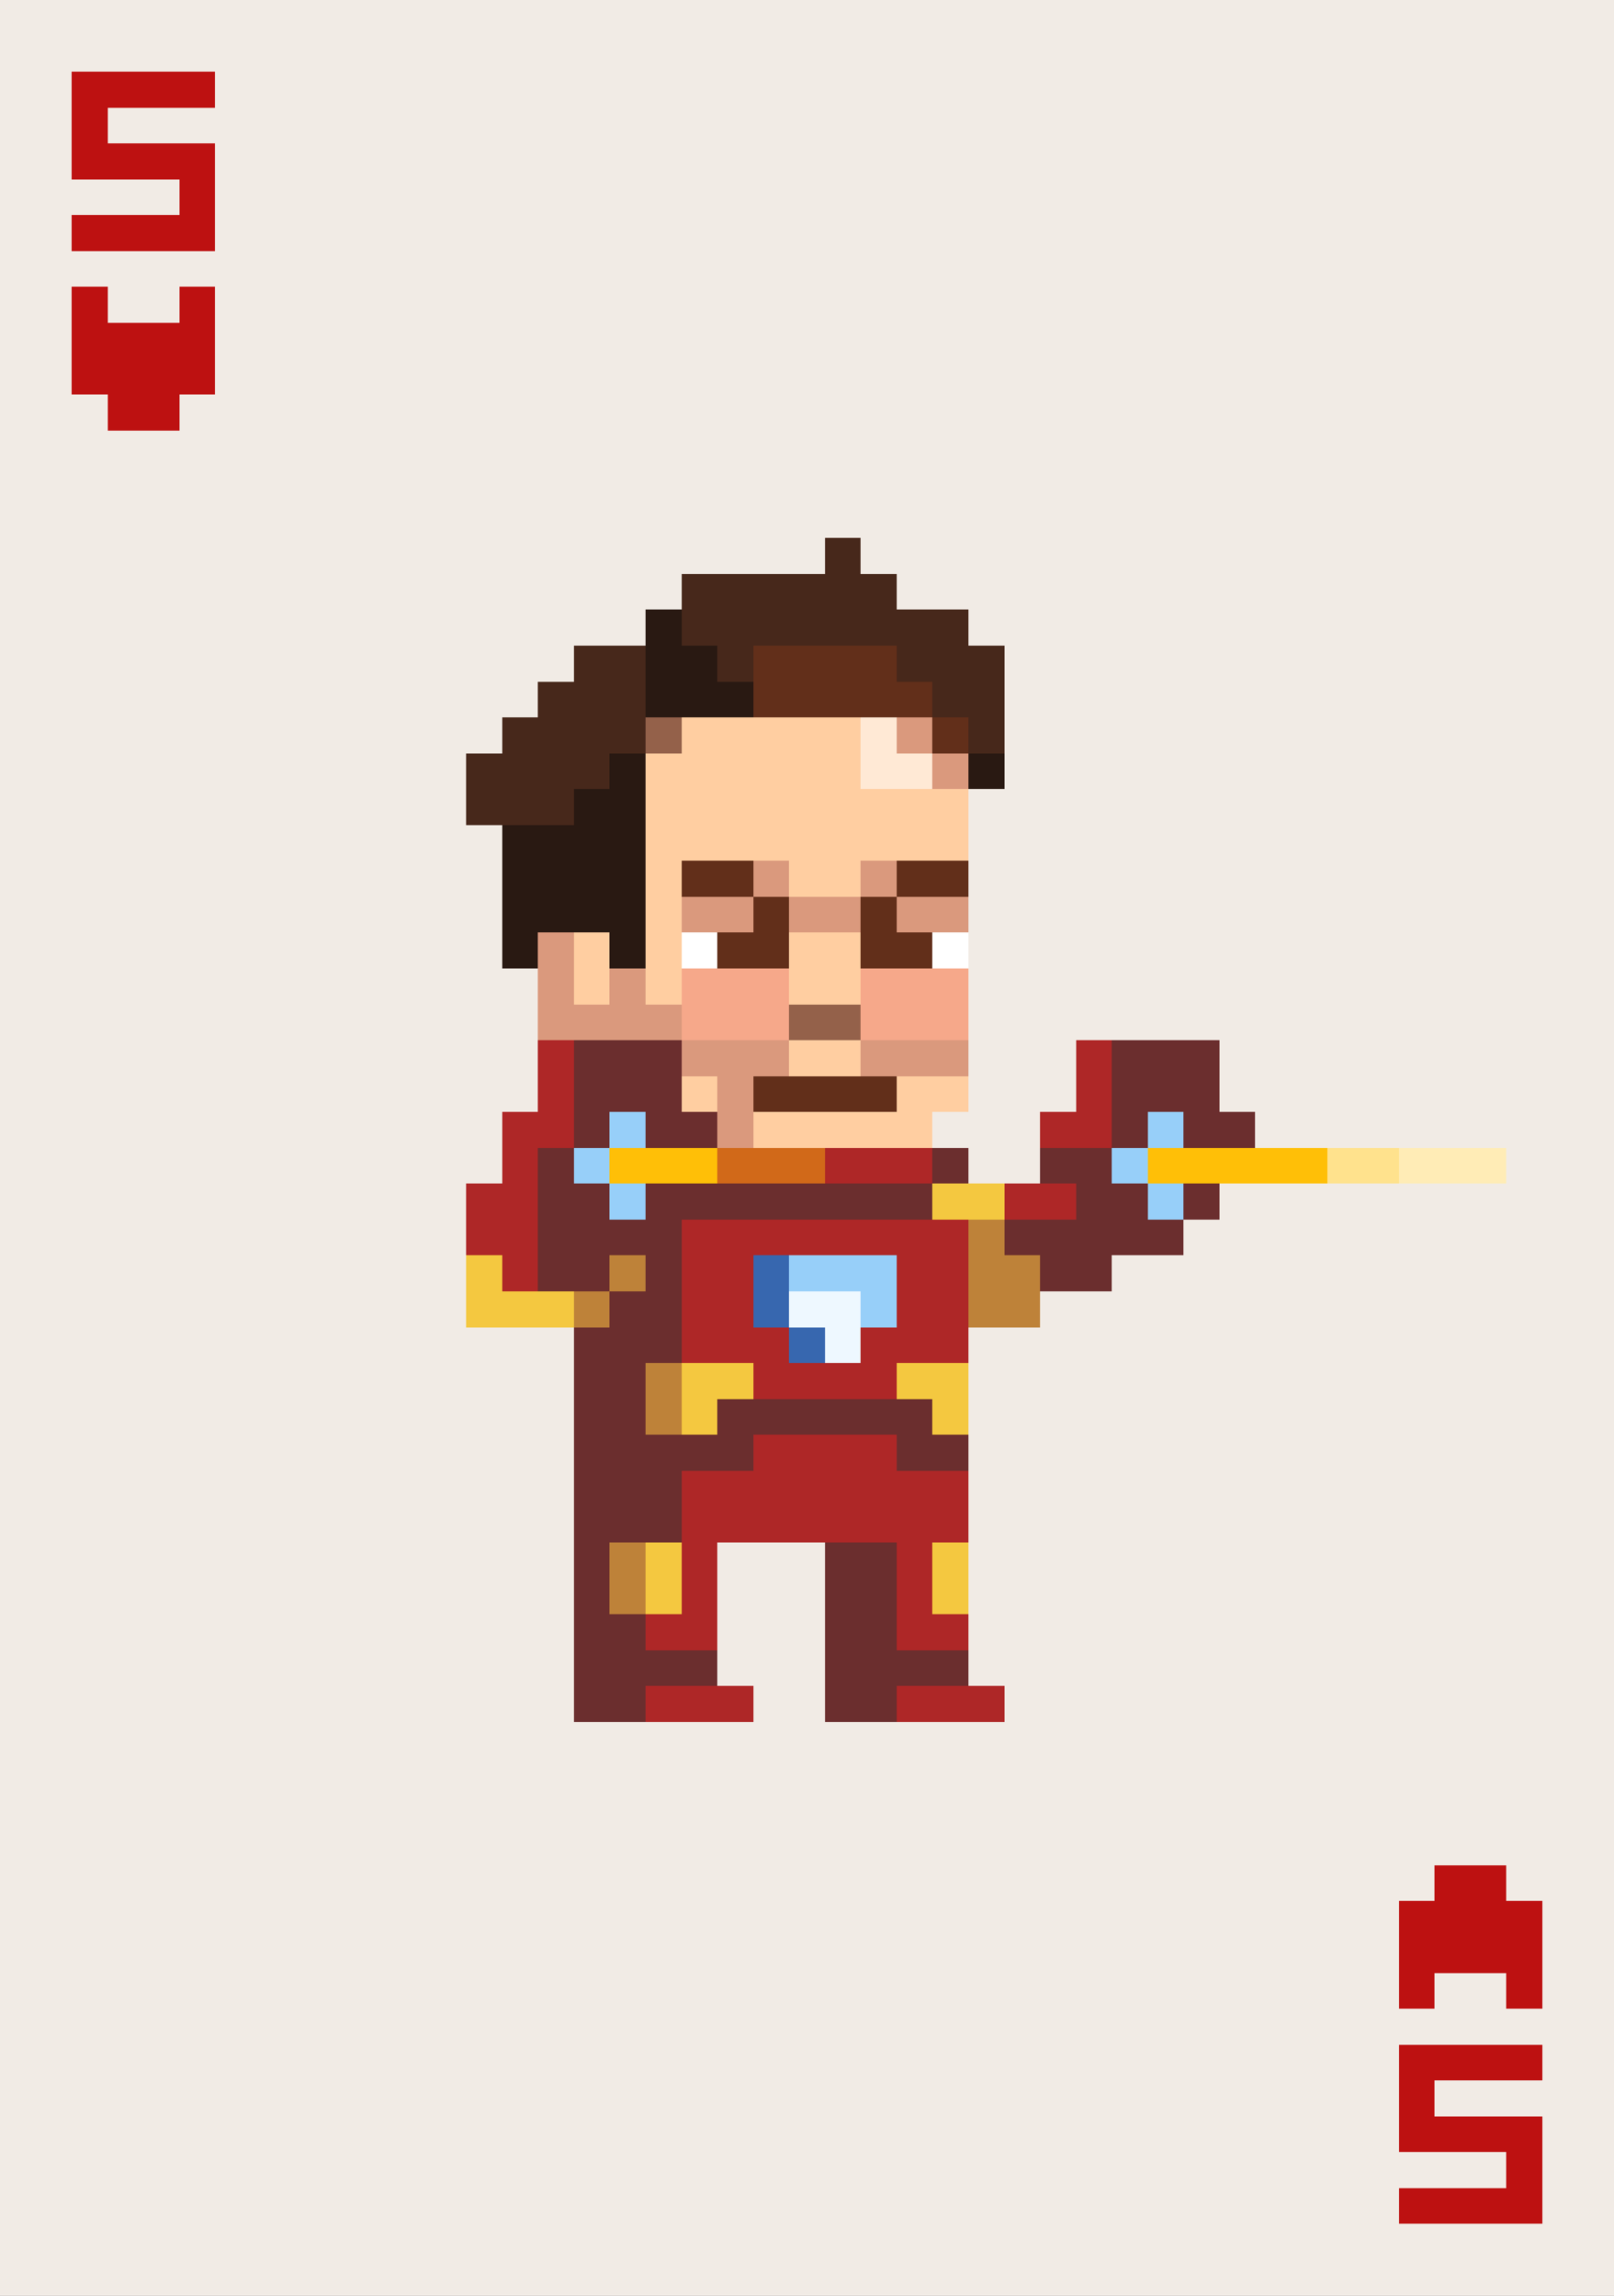<svg xmlns="http://www.w3.org/2000/svg" viewBox="0 -0.5 45 64" shape-rendering="crispEdges">
<rect x="0" y="-0.5" width="45" height="64" fill="#808080" stroke="none"/>
<path stroke="#f1ebe5" d="M0 0h45M0 1h45M0 2h2M6 2h39M0 3h2M3 3h42M0 4h2M6 4h39M0 5h5M6 5h39M0 6h2M6 6h39M0 7h45M0 8h2M3 8h2M6 8h39M0 9h2M6 9h39M0 10h2M6 10h39M0 11h3M5 11h40M0 12h45M0 13h45M0 14h45M0 15h23M24 15h21M0 16h19M25 16h20M0 17h18M27 17h18M0 18h16M28 18h17M0 19h15M28 19h17M0 20h14M28 20h17M0 21h13M28 21h17M0 22h13M27 22h18M0 23h14M27 23h18M0 24h14M27 24h18M0 25h14M27 25h18M0 26h14M27 26h18M0 27h15M27 27h18M0 28h15M27 28h18M0 29h15M27 29h3M34 29h11M0 30h15M27 30h3M34 30h11M0 31h14M26 31h3M35 31h10M0 32h14M27 32h2M42 32h3M0 33h13M34 33h11M0 34h13M33 34h12M0 35h13M31 35h14M0 36h13M29 36h16M0 37h16M27 37h18M0 38h16M27 38h18M0 39h16M27 39h18M0 40h16M27 40h18M0 41h16M27 41h18M0 42h16M27 42h18M0 43h16M20 43h3M27 43h18M0 44h16M20 44h3M27 44h18M0 45h16M20 45h3M27 45h18M0 46h16M20 46h3M27 46h18M0 47h16M21 47h2M28 47h17M0 48h45M0 49h45M0 50h45M0 51h45M0 52h40M42 52h3M0 53h39M43 53h2M0 54h39M43 54h2M0 55h39M40 55h2M43 55h2M0 56h45M0 57h39M43 57h2M0 58h39M40 58h5M0 59h39M43 59h2M0 60h42M43 60h2M0 61h39M43 61h2M0 62h45M0 63h45" />
<path stroke="#bd1111" d="M2 2h4M2 3h1M2 4h4M5 5h1M2 6h4M2 8h1M5 8h1M2 9h4M2 10h4M3 11h2M40 52h2M39 53h4M39 54h4M39 55h1M42 55h1M39 57h4M39 58h1M39 59h4M42 60h1M39 61h4" />
<path stroke="#47281b" d="M23 15h1M19 16h6M19 17h8M16 18h2M20 18h1M25 18h3M15 19h3M26 19h2M14 20h4M27 20h1M13 21h4M13 22h3" />
<path stroke="#291912" d="M18 17h1M18 18h2M18 19h3M17 21h1M27 21h1M16 22h2M14 23h4M14 24h4M14 25h4M14 26h1M17 26h1" />
<path stroke="#622f1a" d="M21 18h4M21 19h5M26 20h1M19 24h2M25 24h2M21 25h1M24 25h1M20 26h2M24 26h2M21 30h4" />
<path stroke="#94614a" d="M18 20h1M22 28h2" />
<path stroke="#ffcea1" d="M19 20h5M18 21h6M18 22h9M18 23h9M18 24h1M22 24h2M18 25h1M16 26h1M18 26h1M22 26h2M16 27h1M18 27h1M22 27h2M22 29h2M19 30h1M25 30h2M21 31h5" />
<path stroke="#ffe9d5" d="M24 20h1M24 21h2" />
<path stroke="#da997d" d="M25 20h1M26 21h1M21 24h1M24 24h1M19 25h2M22 25h2M25 25h2M15 26h1M15 27h1M17 27h1M15 28h4M19 29h3M24 29h3M20 30h1M20 31h1" />
<path stroke="#ffffff" d="M19 26h1M26 26h1" />
<path stroke="#f6a88a" d="M19 27h3M24 27h3M19 28h3M24 28h3" />
<path stroke="#ae2727" d="M15 29h1M30 29h1M15 30h1M30 30h1M14 31h2M29 31h2M14 32h1M23 32h3M13 33h2M28 33h2M13 34h2M19 34h8M14 35h1M19 35h2M25 35h2M19 36h2M25 36h2M19 37h3M24 37h3M21 38h4M21 40h4M19 41h8M19 42h8M19 43h1M25 43h1M19 44h1M25 44h1M18 45h2M25 45h2M18 47h3M25 47h3" />
<path stroke="#6b2e2e" d="M16 29h3M31 29h3M16 30h3M31 30h3M16 31h1M18 31h2M31 31h1M33 31h2M15 32h1M26 32h1M29 32h2M15 33h2M18 33h8M30 33h2M33 33h1M15 34h4M28 34h5M15 35h2M18 35h1M29 35h2M17 36h2M16 37h3M16 38h2M16 39h2M20 39h6M16 40h5M25 40h2M16 41h3M16 42h3M16 43h1M23 43h2M16 44h1M23 44h2M16 45h2M23 45h2M16 46h4M23 46h4M16 47h2M23 47h2" />
<path stroke="#97cff9" d="M17 31h1M32 31h1M16 32h1M31 32h1M17 33h1M32 33h1M22 35h3M24 36h1" />
<path stroke="#ffbf07" d="M17 32h3M32 32h5" />
<path stroke="#d16919" d="M20 32h3" />
<path stroke="#ffe28d" d="M37 32h2" />
<path stroke="#ffecb6" d="M39 32h3" />
<path stroke="#f4c840" d="M26 33h2M13 35h1M13 36h3M19 38h2M25 38h2M19 39h1M26 39h1M18 43h1M26 43h1M18 44h1M26 44h1" />
<path stroke="#be8239" d="M27 34h1M17 35h1M27 35h2M16 36h1M27 36h2M18 38h1M18 39h1M17 43h1M17 44h1" />
<path stroke="#3767af" d="M21 35h1M21 36h1M22 37h1" />
<path stroke="#eef8ff" d="M22 36h2M23 37h1" />
</svg>